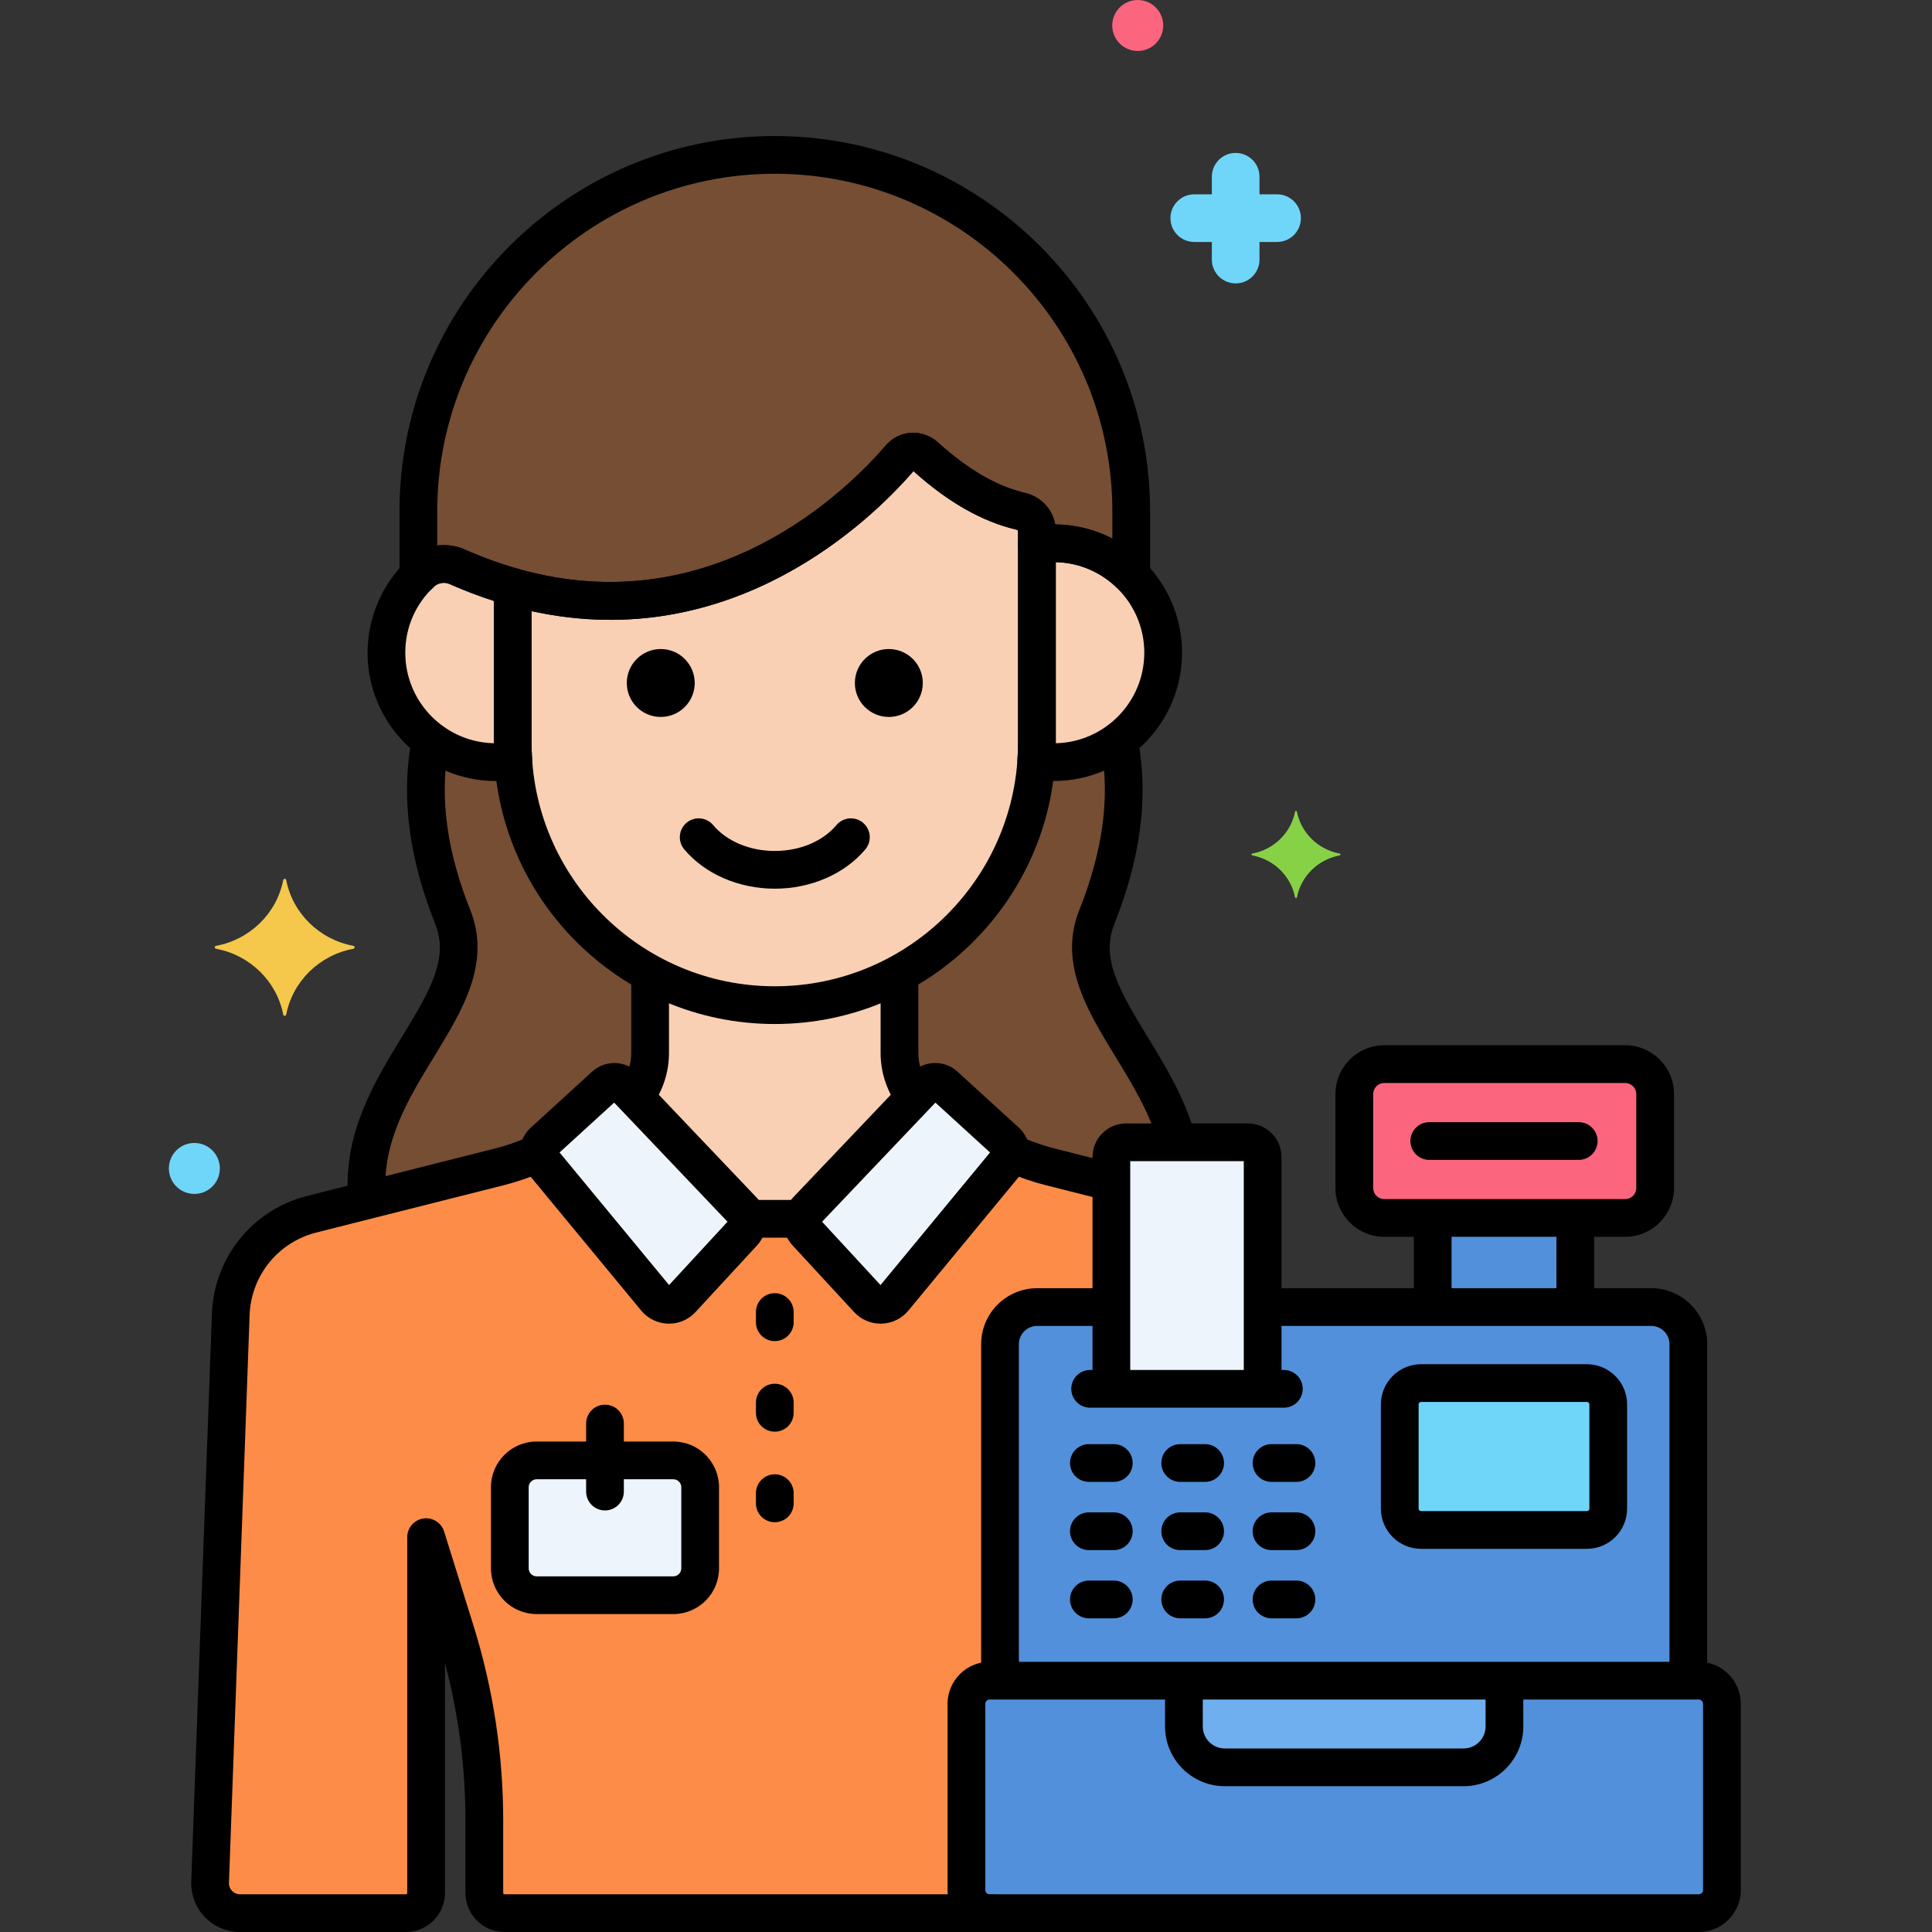 <?xml version="1.0" encoding="utf-8"?>
<!-- Generator: Adobe Illustrator 24.0.0, SVG Export Plug-In . SVG Version: 6.00 Build 0)  -->
<svg version="1.1" xmlns="http://www.w3.org/2000/svg" xmlns:xlink="http://www.w3.org/1999/xlink" x="0px" y="0px"
	 viewBox="0 0 256 256" style="enable-background:new 0 0 256 256;" xml:space="preserve">
<rect x="0" y="0" width="256" height="256" fill="#333333" stroke="none"/>
<style type="text/css">
	.st0{fill:#3A70BF;}
	.st1{fill:#EDF4FC;}
	.st2{fill:#C7D7E5;}
	.st3{fill:#F9D0B4;}
	.st4{fill:#5B5D60;}
	.st5{fill:#5290DB;}
	.st6{fill:#70D6F9;}
	.st7{fill:#F5C84C;}
	.st8{fill:#FC657E;}
	.st9{fill:#87D147;}
	.st10{fill:#FCDD86;}
	.st11{fill:#9BE5F9;}
	.st12{fill:#B2E26D;}
	.st13{fill:#754E34;}
	.st14{fill:#FCA265;}
	.st15{fill:#818182;}
	.st16{fill:#F94EED;}
	.st17{fill:#FFC197;}
	.st18{fill:#3CAADC;}
	.st19{fill:#DAE6F1;}
	.st20{fill:#57AF12;}
	.st21{fill:#EF4460;}
	.st22{fill:#FFF0CA;}
	.st23{fill:#F98FA6;}
	.st24{fill:#EDB311;}
	.st25{fill:#FC8C48;}
	.st26{fill:#FCB9CB;}
	.st27{fill:#96BC71;}
	.st28{fill:#78A352;}
	.st29{fill:#B8DD90;}
	.st30{fill:#6FAFEF;}
	.st31{fill:#29589F;}
	.st32{fill:#414344;}
	.st33{fill:#9B6B4B;}
	.st34{fill:#73B1EF;}
</style>
<g id="Layer_1">
</g>
<g id="Layer_2">
</g>
<g id="Layer_3">
</g>
<g id="Layer_4">
</g>
<g id="Layer_5">
</g>
<g id="Layer_6">
</g>
<g id="Layer_7">
</g>
<g id="Layer_8">
</g>
<g id="Layer_9">
</g>
<g id="Layer_10">
</g>
<g id="Layer_11">
</g>
<g id="Layer_12">
</g>
<g id="Layer_13">
</g>
<g id="Layer_14">
</g>
<g id="Layer_15">
</g>
<g id="Layer_16">
</g>
<g id="Layer_17">
</g>
<g id="Layer_18">
</g>
<g id="Layer_19">
</g>
<g id="Layer_20">
</g>
<g id="Layer_21">
</g>
<g id="Layer_22">
</g>
<g id="Layer_23">
</g>
<g id="Layer_24">
</g>
<g id="Layer_25">
</g>
<g id="Layer_26">
</g>
<g id="Layer_27">
</g>
<g id="Layer_28">
</g>
<g id="Layer_29">
</g>
<g id="Layer_30">
</g>
<g id="Layer_31">
</g>
<g id="Layer_32">
</g>
<g id="Layer_33">
</g>
<g id="Layer_34">
</g>
<g id="Layer_35">
</g>
<g id="Layer_36">
</g>
<g id="Layer_37">
</g>
<g id="Layer_38">
	<g>
		<g>
			<g>
				<path class="st5" d="M225.096,222.698h-93.97c-1.695,0-3.069,1.374-3.069,3.068v24.665c0,1.695,1.374,3.069,3.069,3.069h93.97
					c1.695,0,3.069-1.374,3.069-3.069v-24.665C228.164,224.071,226.79,222.698,225.096,222.698z"/>
			</g>
		</g>
		<g>
			<g>
				<path class="st8" d="M219.314,157.413v-12.442c0-2.193-1.778-3.971-3.971-3.971h-31.92c-2.193,0-3.971,1.778-3.971,3.971v12.442
					c0,2.193,1.778,3.971,3.971,3.971h31.92C217.536,161.384,219.314,159.606,219.314,157.413z"/>
			</g>
		</g>
		<g>
			<g>
				<g>
					<rect x="189.837" y="161.384" class="st5" width="18.899" height="11.81"/>
				</g>
			</g>
		</g>
		<g>
			<g>
				<path class="st5" d="M218.799,173.194h-51.493v10.834h-20.045v-10.834h-9.84c-2.703,0-4.915,2.212-4.915,4.915v44.589h91.207
					v-44.589C223.714,175.406,221.502,173.194,218.799,173.194z"/>
			</g>
		</g>
		<g>
			<g>
				<path class="st1" d="M165.354,151.359h-16.141c-1.078,0-1.952,0.874-1.952,1.952v30.717h20.045v-30.717
					C167.306,152.233,166.432,151.359,165.354,151.359z"/>
			</g>
		</g>
		<g>
			<g>
				<path class="st30" d="M156.876,222.698v6.068c0,2.991,2.425,5.416,5.416,5.416h31.638c2.991,0,5.416-2.425,5.416-5.416v-6.068
					H156.876z"/>
			</g>
		</g>
		<g>
			<g>
				<path class="st6" d="M210.272,183.264h-21.97c-1.561,0-2.827,1.266-2.827,2.827v13.807c0,1.561,1.266,2.827,2.827,2.827h21.97
					c1.561,0,2.827-1.266,2.827-2.827v-13.807C213.099,184.53,211.833,183.264,210.272,183.264z"/>
			</g>
		</g>
		<g>
			<g>
				<path class="st3" d="M139.625,71.985c-0.759,0-1.502,0.064-2.229,0.177c0,3.696,0,20.799,0,26.293v0v0
					c0,0.783-0.036,1.558-0.088,2.329c0.756,0.122,1.526,0.202,2.316,0.202c8.009,0,14.501-6.492,14.501-14.501
					C154.125,78.477,147.633,71.985,139.625,71.985z"/>
			</g>
		</g>
		<g>
			<g>
				<path class="st3" d="M119.277,60.642c-5.29,6.174-24.047,24.906-51.344,17.13v20.684c0,19.102,15.629,34.732,34.732,34.732l0,0
					c19.102,0,34.732-15.629,34.732-34.732v-28.06c0-1.276-0.893-2.358-2.136-2.646c-3.515-0.814-7.782-2.85-12.673-7.294
					C121.619,59.577,120.127,59.649,119.277,60.642z"/>
			</g>
		</g>
		<g>
			<g>
				<path class="st3" d="M67.933,77.771c-2.385-0.679-4.834-1.559-7.346-2.668c-1.619-0.715-3.511-0.386-4.803,0.825
					c-2.817,2.641-4.581,6.39-4.581,10.557c0,8.008,6.492,14.501,14.501,14.501c0.79,0,1.56-0.08,2.316-0.202
					c-0.052-0.771-0.088-1.546-0.088-2.329V77.771z"/>
			</g>
		</g>
		<g>
			<g>
				<g>
					<path class="st13" d="M55.784,75.929c1.291-1.211,3.183-1.54,4.803-0.825c2.512,1.109,4.961,1.988,7.346,2.668
						c27.297,7.776,46.055-10.956,51.344-17.13c0.85-0.992,2.342-1.065,3.309-0.186c4.892,4.445,9.159,6.48,12.673,7.294
						c1.243,0.288,2.136,1.37,2.136,2.646v1.766c0.727-0.113,1.47-0.177,2.229-0.177c4.012,0,7.643,1.63,10.268,4.263v-8.494
						c0-25.976-21.253-47.229-47.229-47.229c-25.976,0-47.229,21.253-47.229,47.229v8.535
						C55.553,76.171,55.662,76.043,55.784,75.929z"/>
				</g>
			</g>
		</g>
		<g>
			<g>
				<path class="st13" d="M133.912,152.754c1.691,0.777,3.447,1.406,5.253,1.861l8.096,2.044v-3.348
					c0-1.078,0.874-1.952,1.952-1.952h6.81c-3.085-11.859-14.556-20.182-10.685-29.859c4.1-10.251,3.995-18.131,2.92-23.384
					c-2.414,1.795-5.395,2.871-8.634,2.871c-0.79,0-1.56-0.081-2.316-0.202c-0.816,12.152-7.945,22.646-18.124,28.194v10.533
					c0,2.163,0.738,4.205,2.005,5.86l1.37-1.441c0.702-0.739,1.866-0.779,2.619-0.092l8.134,7.427
					C133.744,151.659,133.943,152.21,133.912,152.754z"/>
			</g>
		</g>
		<g>
			<g>
				<path class="st13" d="M72.016,151.265l8.134-7.427c0.753-0.687,1.917-0.646,2.619,0.092l1.37,1.441
					c1.267-1.655,2.005-3.696,2.005-5.86v-10.533c-10.179-5.548-17.308-16.042-18.124-28.194c-0.756,0.122-1.526,0.202-2.316,0.202
					c-3.239,0-6.22-1.075-8.634-2.87c-1.075,5.253-1.18,13.133,2.92,23.384c4.655,11.637-12.887,21.309-11.338,37.536l17.511-4.42
					c1.806-0.455,3.562-1.084,5.253-1.861C71.385,152.21,71.585,151.659,72.016,151.265z"/>
			</g>
		</g>
		<g>
			<g>
				<g>
					<path class="st25" d="M128.057,250.431v-24.665c0-1.695,1.374-3.068,3.069-3.068h1.382v-44.589
						c0-2.703,2.212-4.915,4.915-4.915h9.84v-16.535l-8.096-2.044c-1.806-0.455-3.562-1.084-5.253-1.861
						c-0.022,0.385-0.155,0.767-0.419,1.086l-15.054,18.224c-0.879,1.064-2.495,1.109-3.431,0.094l-8.157-8.837
						c-0.468-0.508-0.642-1.186-0.526-1.821h-7.323c0.116,0.635-0.057,1.313-0.526,1.821l-8.157,8.837
						c-0.936,1.014-2.552,0.97-3.431-0.094L71.835,153.84c-0.264-0.319-0.397-0.701-0.419-1.086
						c-1.691,0.777-3.447,1.406-5.253,1.861l-24.833,6.269c-6.044,1.521-10.396,6.796-10.743,13.019l-2.744,75.418
						c-0.127,2.269,1.68,4.179,3.953,4.179h21.99c1.478,0,2.677-1.198,2.677-2.677v-47.143l3.883,12.439
						c2.539,8.133,3.83,16.604,3.83,25.124v9.58c0,1.478,1.198,2.677,2.677,2.677h30.345h10.936h22.993
						C129.431,253.5,128.057,252.126,128.057,250.431z"/>
				</g>
			</g>
		</g>
		<g>
			<g>
				<path class="st3" d="M102.664,133.187c-5.97,0-11.6-1.526-16.52-4.208v10.533c0,2.163-0.738,4.205-2.005,5.86l14.317,15.051
					c0.294,0.309,0.475,0.685,0.547,1.078h7.323c0.072-0.393,0.253-0.769,0.547-1.078l14.317-15.051
					c-1.267-1.655-2.005-3.696-2.005-5.86v-10.533C114.264,131.661,108.634,133.187,102.664,133.187z"/>
			</g>
		</g>
		<g>
			<g>
				<path class="st1" d="M89.22,211.373H71.108c-1.963,0-3.554-1.591-3.554-3.554v-10.756c0-1.963,1.591-3.554,3.554-3.554H89.22
					c1.963,0,3.554,1.591,3.554,3.554v10.756C92.774,209.782,91.183,211.373,89.22,211.373z"/>
			</g>
		</g>
		<g>
			<g>
				<path class="st1" d="M133.313,151.265l-8.134-7.427c-0.753-0.687-1.917-0.646-2.619,0.092l-15.687,16.491
					c-0.77,0.81-0.78,2.078-0.022,2.899l8.157,8.837c0.936,1.014,2.552,0.97,3.431-0.094l15.054-18.223
					C134.129,153.071,134.049,151.938,133.313,151.265z"/>
			</g>
		</g>
		<g>
			<g>
				<path class="st1" d="M72.016,151.265l8.134-7.427c0.753-0.687,1.917-0.646,2.619,0.092l15.687,16.491
					c0.77,0.81,0.78,2.078,0.022,2.899l-8.157,8.837c-0.936,1.014-2.552,0.97-3.431-0.094L71.835,153.84
					C71.199,153.071,71.279,151.938,72.016,151.265z"/>
			</g>
		</g>
		<g>
			<g>
				<path d="M102.664,117.757c-4.776,0-9.262-1.95-11.999-5.215c-0.887-1.058-0.748-2.635,0.31-3.522
					c1.06-0.887,2.635-0.747,3.522,0.31c1.798,2.146,4.852,3.427,8.167,3.427c3.315,0,6.369-1.281,8.167-3.427
					c0.887-1.058,2.463-1.197,3.522-0.31c1.058,0.887,1.197,2.464,0.31,3.522C111.926,115.808,107.44,117.757,102.664,117.757z"/>
			</g>
		</g>
		<g>
			<g>
				<circle cx="117.775" cy="90.5" r="4.5"/>
			</g>
		</g>
		<g>
			<g>
				<circle cx="87.554" cy="90.5" r="4.5"/>
			</g>
		</g>
		<g>
			<g>
				<path d="M102.664,177.703c-1.381,0-2.5-1.119-2.5-2.5v-1.35c0-1.381,1.119-2.5,2.5-2.5s2.5,1.119,2.5,2.5v1.35
					C105.164,176.583,104.045,177.703,102.664,177.703z"/>
			</g>
		</g>
		<g>
			<g>
				<path d="M102.664,189.703c-1.381,0-2.5-1.119-2.5-2.5v-1.35c0-1.381,1.119-2.5,2.5-2.5s2.5,1.119,2.5,2.5v1.35
					C105.164,188.583,104.045,189.703,102.664,189.703z"/>
			</g>
		</g>
		<g>
			<g>
				<path d="M102.664,201.703c-1.381,0-2.5-1.119-2.5-2.5v-1.35c0-1.381,1.119-2.5,2.5-2.5s2.5,1.119,2.5,2.5v1.35
					C105.164,200.583,104.045,201.703,102.664,201.703z"/>
			</g>
		</g>
		<g>
			<g>
				<path d="M225.096,256h-93.971c-3.07,0-5.568-2.498-5.568-5.568v-24.666c0-3.07,2.498-5.568,5.568-5.568h93.971
					c3.07,0,5.568,2.498,5.568,5.568v24.666C230.664,253.502,228.166,256,225.096,256z M131.125,225.198
					c-0.313,0-0.568,0.255-0.568,0.568v24.666c0,0.313,0.255,0.568,0.568,0.568h93.971c0.313,0,0.568-0.255,0.568-0.568v-24.666
					c0-0.313-0.255-0.568-0.568-0.568H131.125z"/>
			</g>
		</g>
		<g>
			<g>
				<path d="M215.343,163.884h-31.92c-3.568,0-6.471-2.903-6.471-6.471v-12.442c0-3.568,2.902-6.471,6.471-6.471h31.92
					c3.568,0,6.471,2.903,6.471,6.471v12.442C221.813,160.981,218.911,163.884,215.343,163.884z M183.423,143.5
					c-0.811,0-1.471,0.66-1.471,1.471v12.442c0,0.811,0.66,1.471,1.471,1.471h31.92c0.811,0,1.471-0.66,1.471-1.471v-12.442
					c0-0.811-0.66-1.471-1.471-1.471H183.423z"/>
			</g>
		</g>
		<g>
			<g>
				<g>
					<path d="M208.736,174.688c-1.381,0-2.5-1.119-2.5-2.5v-9.75c0-1.381,1.119-2.5,2.5-2.5s2.5,1.119,2.5,2.5v9.75
						C211.236,173.569,210.117,174.688,208.736,174.688z"/>
				</g>
			</g>
			<g>
				<g>
					<path d="M189.838,174.688c-1.381,0-2.5-1.119-2.5-2.5v-9.938c0-1.381,1.119-2.5,2.5-2.5s2.5,1.119,2.5,2.5v9.938
						C192.338,173.568,191.219,174.688,189.838,174.688z"/>
				</g>
			</g>
		</g>
		<g>
			<g>
				<path d="M209.187,153.692h-19.801c-1.381,0-2.5-1.119-2.5-2.5s1.119-2.5,2.5-2.5h19.801c1.381,0,2.5,1.119,2.5,2.5
					S210.568,153.692,209.187,153.692z"/>
			</g>
		</g>
		<g>
			<g>
				<path d="M170.118,186.528h-25.669c-1.381,0-2.5-1.119-2.5-2.5s1.119-2.5,2.5-2.5h25.669c1.381,0,2.5,1.119,2.5,2.5
					S171.499,186.528,170.118,186.528z"/>
			</g>
		</g>
		<g>
			<g>
				<path d="M223.714,224.542c-1.381,0-2.5-1.119-2.5-2.5v-43.933c0-1.332-1.083-2.415-2.415-2.415h-50.673
					c-1.381,0-2.5-1.119-2.5-2.5s1.119-2.5,2.5-2.5h50.673c4.089,0,7.415,3.326,7.415,7.415v43.933
					C226.214,223.422,225.095,224.542,223.714,224.542z"/>
			</g>
		</g>
		<g>
			<g>
				<path d="M132.507,224.406c-1.381,0-2.5-1.119-2.5-2.5v-43.797c0-4.089,3.326-7.415,7.415-7.415h8.828c1.381,0,2.5,1.119,2.5,2.5
					s-1.119,2.5-2.5,2.5h-8.828c-1.332,0-2.415,1.083-2.415,2.415v43.797C135.007,223.287,133.888,224.406,132.507,224.406z"/>
			</g>
		</g>
		<g>
			<g>
				<path d="M147.583,196.356h-3.3c-1.381,0-2.5-1.119-2.5-2.5s1.119-2.5,2.5-2.5h3.3c1.381,0,2.5,1.119,2.5,2.5
					S148.964,196.356,147.583,196.356z"/>
			</g>
		</g>
		<g>
			<g>
				<path d="M159.685,196.356h-3.301c-1.381,0-2.5-1.119-2.5-2.5s1.119-2.5,2.5-2.5h3.301c1.381,0,2.5,1.119,2.5,2.5
					S161.065,196.356,159.685,196.356z"/>
			</g>
		</g>
		<g>
			<g>
				<path d="M171.785,196.356h-3.301c-1.381,0-2.5-1.119-2.5-2.5s1.119-2.5,2.5-2.5h3.301c1.381,0,2.5,1.119,2.5,2.5
					S173.166,196.356,171.785,196.356z"/>
			</g>
		</g>
		<g>
			<g>
				<path d="M147.583,205.396h-3.3c-1.381,0-2.5-1.119-2.5-2.5s1.119-2.5,2.5-2.5h3.3c1.381,0,2.5,1.119,2.5,2.5
					S148.964,205.396,147.583,205.396z"/>
			</g>
		</g>
		<g>
			<g>
				<path d="M159.685,205.396h-3.301c-1.381,0-2.5-1.119-2.5-2.5s1.119-2.5,2.5-2.5h3.301c1.381,0,2.5,1.119,2.5,2.5
					S161.065,205.396,159.685,205.396z"/>
			</g>
		</g>
		<g>
			<g>
				<path d="M171.785,205.396h-3.301c-1.381,0-2.5-1.119-2.5-2.5s1.119-2.5,2.5-2.5h3.301c1.381,0,2.5,1.119,2.5,2.5
					S173.166,205.396,171.785,205.396z"/>
			</g>
		</g>
		<g>
			<g>
				<path d="M147.583,214.436h-3.3c-1.381,0-2.5-1.119-2.5-2.5s1.119-2.5,2.5-2.5h3.3c1.381,0,2.5,1.119,2.5,2.5
					S148.964,214.436,147.583,214.436z"/>
			</g>
		</g>
		<g>
			<g>
				<path d="M159.685,214.436h-3.301c-1.381,0-2.5-1.119-2.5-2.5s1.119-2.5,2.5-2.5h3.301c1.381,0,2.5,1.119,2.5,2.5
					S161.065,214.436,159.685,214.436z"/>
			</g>
		</g>
		<g>
			<g>
				<path d="M171.785,214.436h-3.301c-1.381,0-2.5-1.119-2.5-2.5s1.119-2.5,2.5-2.5h3.301c1.381,0,2.5,1.119,2.5,2.5
					S173.166,214.436,171.785,214.436z"/>
			</g>
		</g>
		<g>
			<g>
				<path d="M80.164,200.142c-1.381,0-2.5-1.119-2.5-2.5v-9.015c0-1.381,1.119-2.5,2.5-2.5s2.5,1.119,2.5,2.5v9.015
					C82.664,199.022,81.545,200.142,80.164,200.142z"/>
			</g>
		</g>
		<g>
			<g>
				<path class="st7" d="M46.822,125.33c-4.498-0.838-8.043-4.31-8.898-8.716c-0.043-0.221-0.352-0.221-0.395,0
					c-0.855,4.406-4.4,7.879-8.898,8.716c-0.226,0.042-0.226,0.345,0,0.387c4.498,0.838,8.043,4.31,8.898,8.717
					c0.043,0.221,0.352,0.221,0.395,0c0.855-4.406,4.4-7.879,8.898-8.717C47.047,125.675,47.047,125.373,46.822,125.33z"/>
			</g>
		</g>
		<g>
			<g>
				<path class="st9" d="M177.515,113.101c-2.862-0.533-5.118-2.743-5.663-5.547c-0.027-0.141-0.224-0.141-0.251,0
					c-0.544,2.804-2.8,5.014-5.663,5.547c-0.144,0.027-0.144,0.219,0,0.246c2.862,0.533,5.118,2.743,5.663,5.547
					c0.027,0.141,0.224,0.141,0.251,0c0.544-2.804,2.8-5.014,5.663-5.547C177.658,113.32,177.658,113.128,177.515,113.101z"/>
			</g>
		</g>
		<g>
			<g>
				<path class="st6" d="M158.246,25.75h2.33v-2.33c0-1.744,1.413-3.157,3.157-3.157s3.157,1.413,3.157,3.157v2.33h2.329
					c1.744,0,3.157,1.413,3.157,3.157s-1.413,3.157-3.157,3.157h-2.329v2.33c0,1.744-1.413,3.157-3.157,3.157
					s-3.157-1.413-3.157-3.157v-2.33h-2.33c-1.744,0-3.157-1.413-3.157-3.157S156.502,25.75,158.246,25.75z"/>
			</g>
		</g>
		<g>
			<g>
				<circle class="st6" cx="25.755" cy="154.825" r="3.377"/>
			</g>
		</g>
		<g>
			<g>
				<circle class="st8" cx="150.755" cy="3.377" r="3.377"/>
			</g>
		</g>
		<g>
			<g>
				<path d="M167.307,185.833c-1.381,0-2.5-1.119-2.5-2.5v-29.474h-15.045V183c0,1.381-1.119,2.5-2.5,2.5s-2.5-1.119-2.5-2.5
					v-29.688c0-2.455,1.997-4.452,4.452-4.452h16.141c2.455,0,4.452,1.997,4.452,4.452v30.021
					C169.807,184.713,168.687,185.833,167.307,185.833z"/>
			</g>
		</g>
		<g>
			<g>
				<path d="M193.93,236.682h-31.638c-4.365,0-7.916-3.551-7.916-7.916v-5.308c0-1.381,1.119-2.5,2.5-2.5s2.5,1.119,2.5,2.5v5.308
					c0,1.608,1.309,2.916,2.916,2.916h31.638c1.607,0,2.916-1.308,2.916-2.916v-4.953c0-1.381,1.119-2.5,2.5-2.5s2.5,1.119,2.5,2.5
					v4.953C201.846,233.131,198.295,236.682,193.93,236.682z"/>
			</g>
		</g>
		<g>
			<g>
				<path d="M210.272,205.227h-21.971c-2.938,0-5.327-2.39-5.327-5.327v-13.808c0-2.938,2.39-5.328,5.327-5.328h21.971
					c2.938,0,5.327,2.39,5.327,5.328v13.808C215.6,202.837,213.21,205.227,210.272,205.227z M188.302,185.764
					c-0.181,0-0.327,0.147-0.327,0.328v13.808c0,0.18,0.146,0.327,0.327,0.327h21.971c0.181,0,0.327-0.147,0.327-0.327v-13.808
					c0-0.181-0.146-0.328-0.327-0.328H188.302z"/>
			</g>
		</g>
		<g>
			<g>
				<path d="M139.625,103.487c-0.848,0-1.735-0.077-2.714-0.234c-1.274-0.205-2.184-1.347-2.097-2.636
					c0.056-0.826,0.081-1.513,0.081-2.162V72.162c0-1.233,0.898-2.282,2.117-2.471c0.883-0.137,1.762-0.206,2.612-0.206
					c9.374,0,17,7.626,17,17C156.625,95.86,148.999,103.487,139.625,103.487z M139.896,74.488v23.967c0,0.01,0,0.019,0,0.029
					c6.492-0.145,11.729-5.471,11.729-11.998S146.388,74.633,139.896,74.488z"/>
			</g>
		</g>
		<g>
			<g>
				<path d="M102.664,135.687c-20.529,0-37.231-16.702-37.231-37.232V77.771c0-0.784,0.368-1.523,0.994-1.995
					c0.626-0.473,1.438-0.625,2.191-0.409c25.919,7.383,43.875-10.649,48.761-16.352l0,0c0.849-0.991,2.033-1.581,3.333-1.663
					c1.295-0.077,2.59,0.375,3.556,1.253c3.952,3.59,7.84,5.848,11.557,6.709c2.397,0.556,4.071,2.645,4.071,5.081v28.06
					C139.896,118.985,123.193,135.687,102.664,135.687z M70.433,80.979v17.476c0,17.773,14.459,32.232,32.231,32.232
					s32.231-14.459,32.231-32.232v-28.06c0-0.113-0.101-0.187-0.2-0.21c-4.515-1.046-9.109-3.656-13.656-7.759
					C115.682,68.626,97.251,86.861,70.433,80.979z M121.175,62.268C121.175,62.269,121.175,62.269,121.175,62.268L121.175,62.268z"
					/>
			</g>
		</g>
		<g>
			<g>
				<path d="M65.704,103.487c-9.374,0-17-7.626-17-17.001c0-4.667,1.958-9.18,5.371-12.381c2.031-1.904,4.983-2.409,7.523-1.288
					c2.331,1.029,4.693,1.888,7.02,2.55c1.074,0.306,1.815,1.287,1.815,2.404v20.684c0,0.644,0.026,1.331,0.082,2.162
					c0.086,1.289-0.823,2.431-2.098,2.636C67.438,103.41,66.551,103.487,65.704,103.487z M58.81,77.229
					c-0.478,0-0.95,0.18-1.316,0.523c-2.444,2.292-3.791,5.394-3.791,8.733c0,6.527,5.237,11.854,11.729,11.998
					c0-0.01,0-0.019,0-0.029v-18.83c-1.954-0.629-3.916-1.377-5.855-2.234C59.331,77.282,59.069,77.229,58.81,77.229z"/>
			</g>
		</g>
		<g>
			<g>
				<g>
					<path d="M80.879,82.131c-4.277,0-8.828-0.587-13.632-1.956c-2.548-0.726-5.129-1.663-7.67-2.785
						c-0.7-0.31-1.516-0.169-2.08,0.358l-0.287,0.3c-0.712,0.72-1.79,0.938-2.727,0.551c-0.937-0.386-1.548-1.298-1.548-2.312
						v-8.535c0-27.421,22.308-49.729,49.729-49.729c27.42,0,49.729,22.308,49.729,49.729v8.494c0,1.012-0.61,1.924-1.545,2.311
						c-0.936,0.386-2.012,0.171-2.726-0.546c-2.268-2.275-5.285-3.528-8.497-3.528c-0.595,0-1.216,0.049-1.847,0.147
						c-0.72,0.11-1.456-0.098-2.01-0.572c-0.554-0.475-0.873-1.168-0.873-1.898v-1.767c0-0.113-0.101-0.187-0.2-0.21
						c-4.515-1.046-9.109-3.656-13.656-7.759C116.409,67.784,102.012,82.13,80.879,82.131z M58.808,72.228
						c0.942,0,1.891,0.193,2.789,0.589c2.331,1.029,4.693,1.888,7.02,2.55c25.919,7.383,43.875-10.649,48.761-16.352
						c0.849-0.991,2.033-1.581,3.333-1.663c1.291-0.08,2.591,0.376,3.556,1.253c3.952,3.59,7.84,5.848,11.557,6.709
						c2.093,0.485,3.635,2.139,3.992,4.172c2.679,0.029,5.258,0.674,7.576,1.868v-3.6c0-24.664-20.065-44.729-44.729-44.729
						S57.936,43.091,57.936,67.755v4.528C58.225,72.246,58.516,72.228,58.808,72.228z"/>
				</g>
			</g>
		</g>
		<g>
			<g>
				<path d="M155.849,153.222c-1.086,0-2.086-0.713-2.401-1.809c-1.18-4.097-3.463-7.832-5.671-11.444
					c-3.72-6.085-7.566-12.378-4.759-19.397c3.061-7.652,4.051-14.768,2.944-21.151c-0.236-1.36,0.676-2.655,2.036-2.891
					c1.354-0.234,2.654,0.676,2.89,2.036c1.268,7.309,0.182,15.337-3.228,23.862c-1.786,4.467,0.501,8.584,4.382,14.933
					c2.27,3.714,4.844,7.923,6.21,12.668c0.382,1.327-0.384,2.712-1.711,3.094C156.311,153.19,156.077,153.222,155.849,153.222z"/>
			</g>
		</g>
		<g>
			<g>
				<path d="M48.582,160.619c-1.321,0-2.424-1.035-2.495-2.369c-0.441-8.41,3.616-15.042,7.196-20.894
					c3.883-6.346,6.171-10.462,4.385-14.927c-3.388-8.471-4.481-16.455-3.25-23.73c0.231-1.361,1.523-2.274,2.882-2.048
					c1.361,0.23,2.278,1.521,2.048,2.882c-1.075,6.356-0.078,13.435,2.963,21.039c2.808,7.02-1.041,13.31-4.763,19.393
					c-3.357,5.487-6.828,11.161-6.468,18.022c0.072,1.379-0.987,2.556-2.366,2.628C48.67,160.618,48.626,160.619,48.582,160.619z"/>
			</g>
		</g>
		<g>
			<g>
				<g>
					<path d="M146.58,158.987c-0.203,0-0.408-0.025-0.614-0.077l-7.412-1.871c-1.692-0.426-3.389-1.007-5.041-1.726
						c-1.267-0.551-1.847-2.024-1.295-3.29c0.551-1.265,2.026-1.843,3.289-1.295c1.403,0.61,2.839,1.103,4.27,1.462l7.414,1.872
						c1.338,0.338,2.149,1.697,1.812,3.036C148.716,158.231,147.698,158.987,146.58,158.987z"/>
				</g>
			</g>
			<g>
				<g>
					<path d="M131.125,256H66.851c-2.854,0-5.177-2.322-5.177-5.177v-9.58c0-7.066-0.912-14.078-2.713-20.895v30.475
						c0,2.854-2.322,5.177-5.177,5.177h-21.99c-1.768,0-3.478-0.736-4.693-2.021c-1.214-1.284-1.854-3.033-1.756-4.797l2.742-75.37
						c0.412-7.403,5.487-13.554,12.631-15.352l24.832-6.268c1.389-0.35,2.786-0.825,4.152-1.412c1.267-0.544,2.739,0.041,3.284,1.31
						c0.545,1.269-0.042,2.739-1.31,3.284c-1.609,0.691-3.258,1.252-4.903,1.666l-24.833,6.268
						c-5.012,1.262-8.571,5.575-8.859,10.734l-2.742,75.37c-0.033,0.594,0.233,0.961,0.395,1.132c0.161,0.17,0.513,0.457,1.06,0.457
						h21.99c0.098,0,0.177-0.079,0.177-0.177v-47.143c0-1.235,0.902-2.285,2.123-2.472c1.22-0.185,2.396,0.548,2.763,1.727
						l3.883,12.439c2.617,8.384,3.944,17.087,3.944,25.869v9.58c0,0.098,0.079,0.177,0.177,0.177h64.274c1.381,0,2.5,1.119,2.5,2.5
						S132.506,256,131.125,256z"/>
				</g>
			</g>
		</g>
		<g>
			<g>
				<path d="M120.897,147.466c-0.795,0-1.577-0.378-2.062-1.082c-1.407-2.044-2.151-4.421-2.151-6.873v-9.762
					c0-1.381,1.119-2.5,2.5-2.5s2.5,1.119,2.5,2.5v9.762c0,1.435,0.439,2.831,1.27,4.037c0.783,1.137,0.496,2.694-0.641,3.477
					C121.88,147.324,121.386,147.466,120.897,147.466z"/>
			</g>
		</g>
		<g>
			<g>
				<path d="M105.813,164h-6.407c-1.381,0-2.5-1.119-2.5-2.5s1.119-2.5,2.5-2.5h6.407c1.381,0,2.5,1.119,2.5,2.5
					S107.194,164,105.813,164z"/>
			</g>
		</g>
		<g>
			<g>
				<path d="M84.329,147.613c-0.503,0-1.012-0.151-1.453-0.467c-1.123-0.803-1.382-2.365-0.579-3.488
					c0.881-1.232,1.347-2.666,1.347-4.147v-9.761c0-1.381,1.119-2.5,2.5-2.5s2.5,1.119,2.5,2.5v9.761
					c0,2.531-0.789,4.971-2.28,7.056C85.876,147.25,85.108,147.613,84.329,147.613z"/>
			</g>
		</g>
		<g>
			<g>
				<path d="M89.22,213.873H71.108c-3.338,0-6.054-2.716-6.054-6.054v-10.756c0-3.338,2.716-6.053,6.054-6.053H89.22
					c3.338,0,6.054,2.715,6.054,6.053v10.756C95.274,211.157,92.558,213.873,89.22,213.873z M71.108,196.01
					c-0.581,0-1.054,0.473-1.054,1.053v10.756c0,0.581,0.473,1.054,1.054,1.054H89.22c0.581,0,1.054-0.473,1.054-1.054v-10.756
					c0-0.581-0.473-1.053-1.054-1.053H71.108z"/>
			</g>
		</g>
		<g>
			<g>
				<path d="M116.682,175.391c-1.332,0-2.605-0.556-3.511-1.538l-8.157-8.836c-1.646-1.784-1.625-4.559,0.046-6.318l15.688-16.492
					c1.629-1.711,4.374-1.808,6.116-0.215l8.134,7.427c1.724,1.573,1.909,4.215,0.422,6.014l-15.053,18.223
					c-0.879,1.064-2.174,1.696-3.553,1.733C116.77,175.391,116.726,175.391,116.682,175.391z M108.929,161.887l7.744,8.39
					l14.512-17.568l-7.238-6.609L108.929,161.887z M131.626,153.111C131.627,153.111,131.627,153.111,131.626,153.111
					L131.626,153.111L131.626,153.111z"/>
			</g>
		</g>
		<g>
			<g>
				<path d="M88.646,175.391c-0.043,0-0.087,0-0.131-0.002c-1.379-0.038-2.675-0.67-3.553-1.734l-15.054-18.223
					c-1.486-1.798-1.301-4.439,0.423-6.013l8.134-7.427c1.745-1.593,4.487-1.496,6.116,0.216l15.687,16.491
					c1.673,1.759,1.694,4.534,0.048,6.318l-8.158,8.837C91.252,174.835,89.978,175.391,88.646,175.391z M74.143,152.708
					l14.512,17.567l7.744-8.389L81.381,146.1L74.143,152.708z M73.703,153.111L73.703,153.111c-0.001,0-0.001,0.001-0.001,0.001
					C73.702,153.111,73.702,153.111,73.703,153.111z M72.016,151.265h0.01H72.016z"/>
			</g>
		</g>
	</g>
</g>
<g id="Layer_39">
</g>
<g id="Layer_40">
</g>
<g id="Layer_41">
</g>
<g id="Layer_42">
</g>
<g id="Layer_43">
</g>
<g id="Layer_44">
</g>
<g id="Layer_45">
</g>
<g id="Layer_46">
</g>
<g id="Layer_47">
</g>
<g id="Layer_48">
</g>
<g id="Layer_49">
</g>
<g id="Layer_50">
</g>
<g id="Layer_51">
</g>
<g id="Layer_52">
</g>
<g id="Layer_53">
</g>
<g id="Layer_54">
</g>
<g id="Layer_55">
</g>
<g id="Layer_56">
</g>
<g id="Layer_57">
</g>
<g id="Layer_58">
</g>
<g id="Layer_59">
</g>
<g id="Layer_60">
</g>
<g id="Layer_61">
</g>
<g id="Layer_62">
</g>
<g id="Layer_63">
</g>
<g id="Layer_64">
</g>
<g id="Layer_65">
</g>
<g id="Layer_66">
</g>
<g id="Layer_67">
</g>
<g id="Layer_68">
</g>
<g id="Layer_69">
</g>
<g id="Layer_70">
</g>
<g id="Layer_71">
</g>
<g id="Layer_72">
</g>
<g id="Layer_73">
</g>
<g id="Layer_74">
</g>
<g id="Layer_75">
</g>
<g id="Layer_76">
</g>
<g id="Layer_77">
</g>
<g id="Layer_78">
</g>
<g id="Layer_79">
</g>
<g id="Layer_80">
</g>
</svg>
